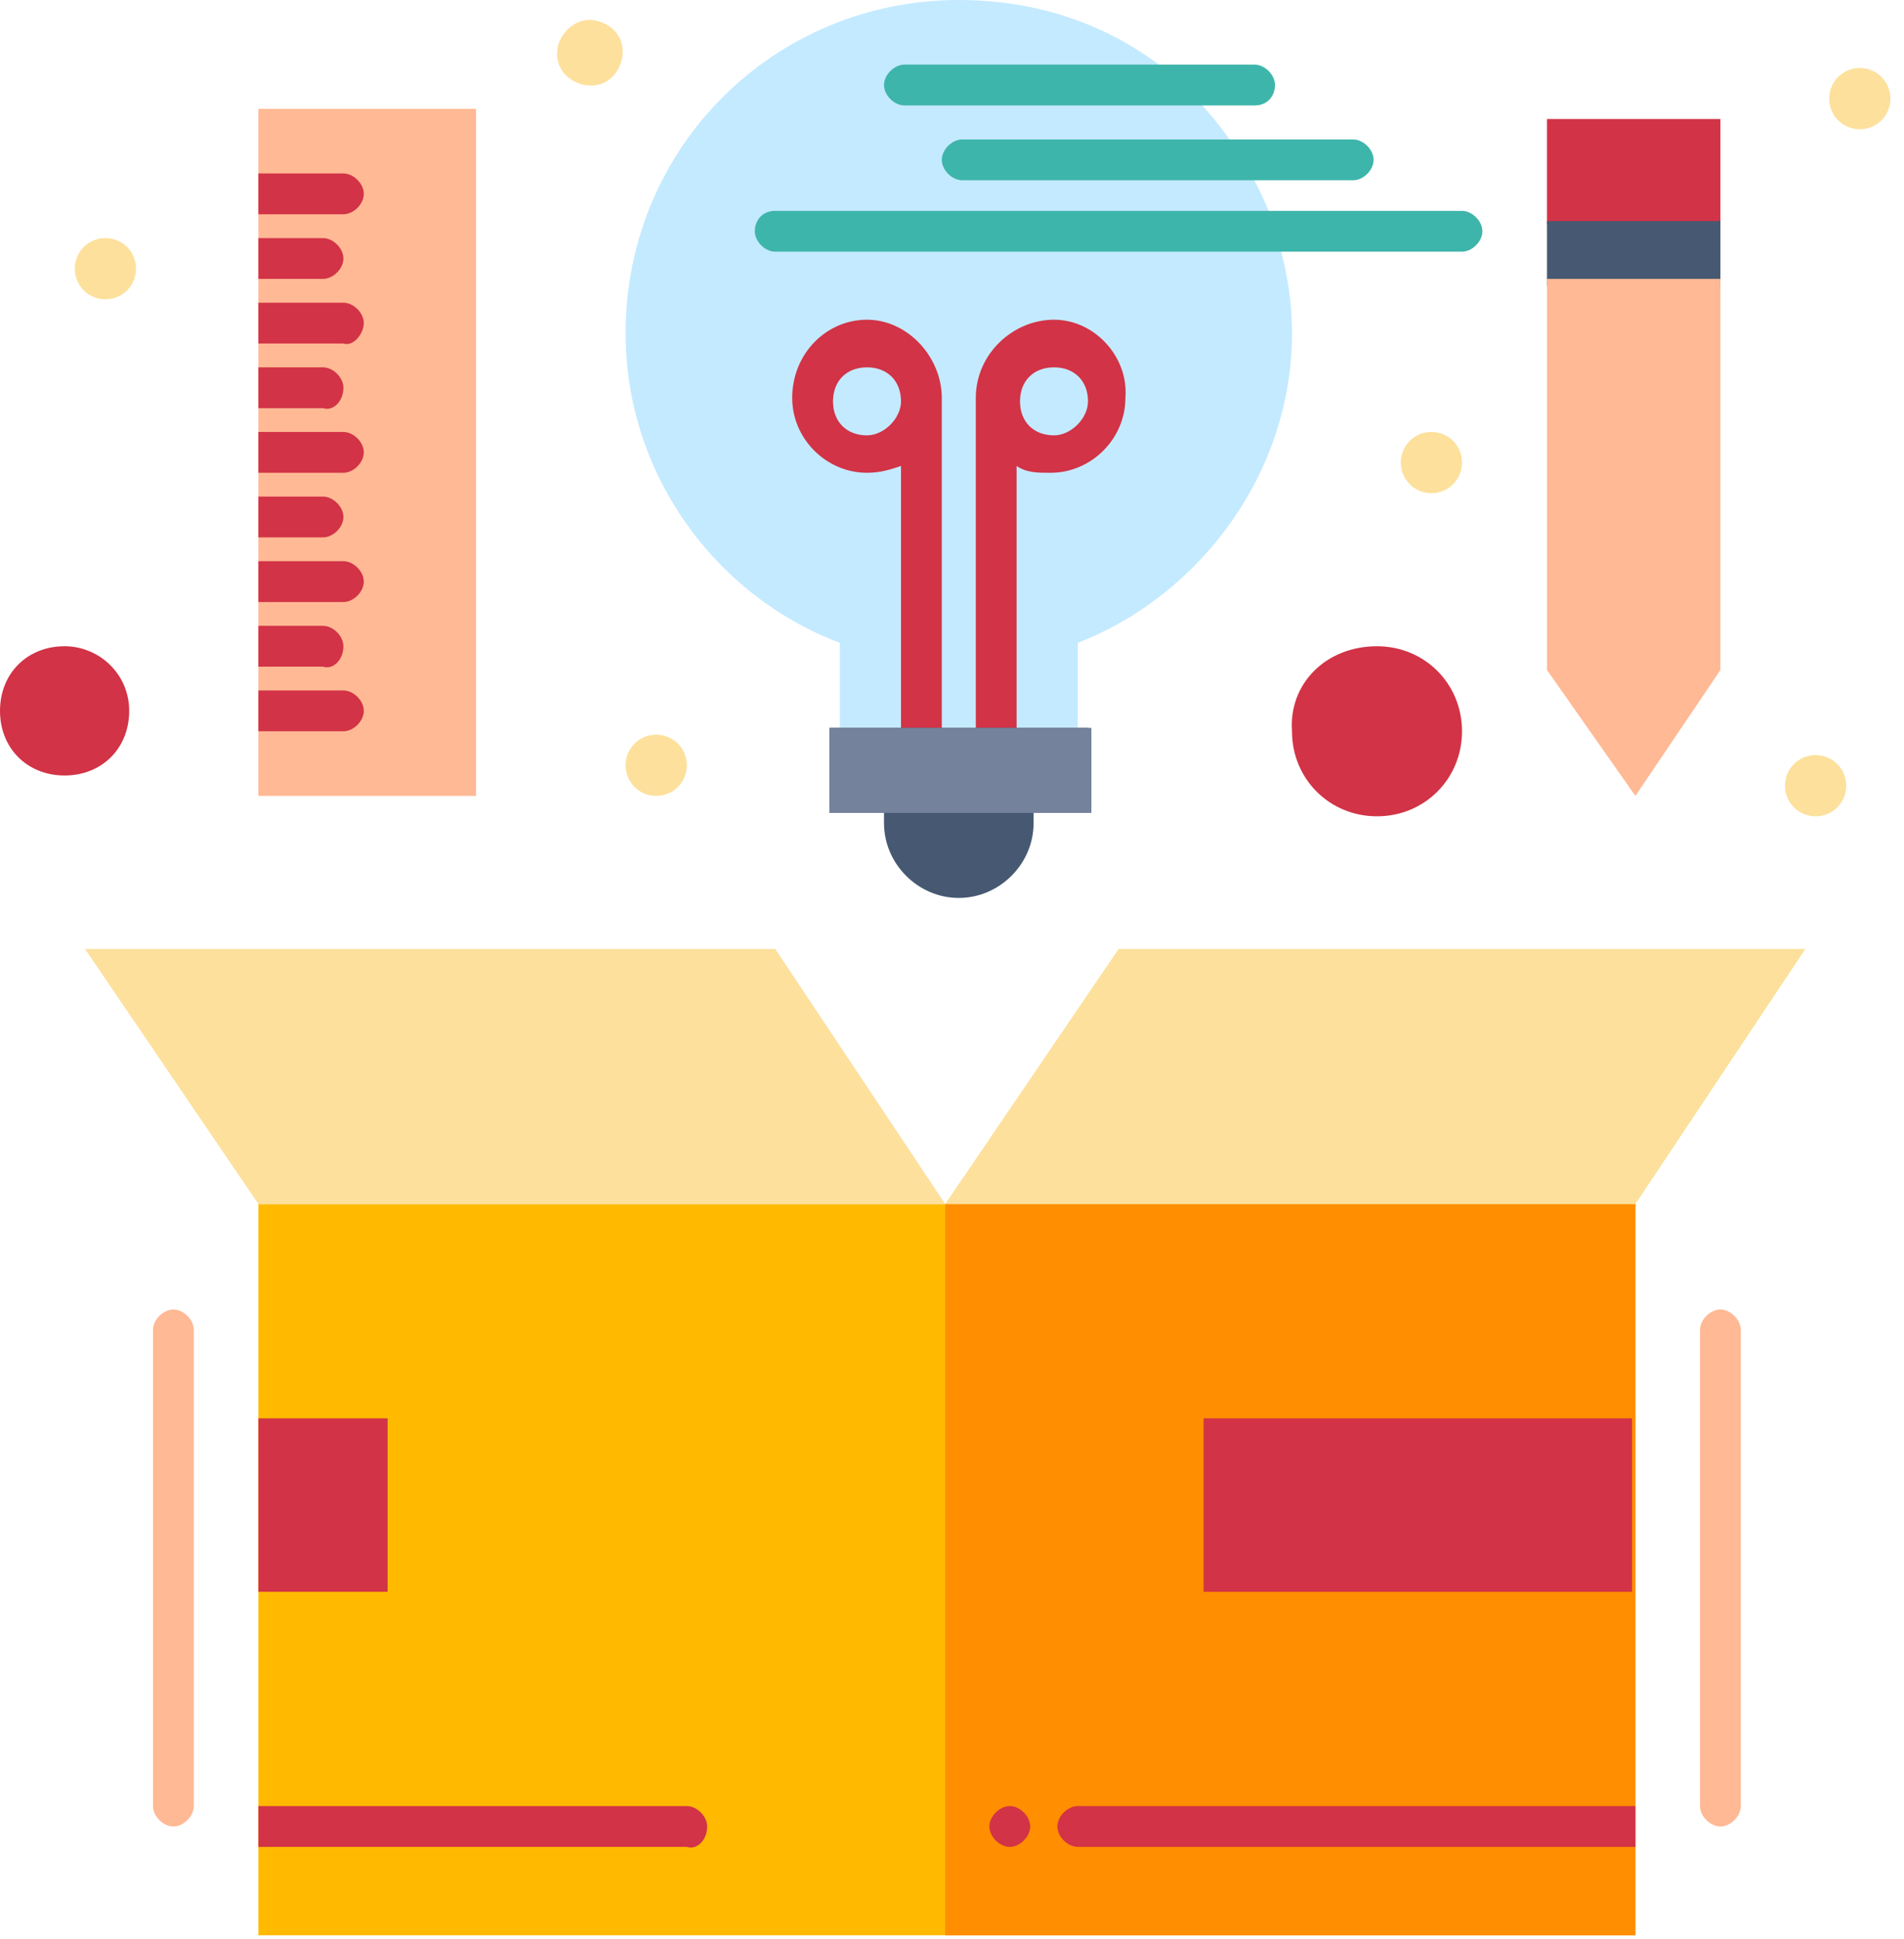<svg width="56" height="57" viewBox="0 0 56 57" fill="none" xmlns="http://www.w3.org/2000/svg">
<path d="M27.8 35.4H7.6V53.7V56.9H27.8H48.1V53.7V35.4H27.8Z" fill="#FFBA00"/>
<path d="M7.6 5.7V3.2H14V23.4H7.6V20.9V19V17.1V15.2V13.3V11.4V9.5V7.6V5.7Z" fill="#FFB995"/>
<path d="M48.1 35.4H27.8V53.7V56.9H48.1V53.7V35.4Z" fill="#FF8E00"/>
<path d="M11.4 41.7H7.6V46.8H11.4V41.7Z" fill="#D23346"/>
<path d="M48 41.7H35.4V46.8H48V41.7Z" fill="#D23346"/>
<path d="M53.1 27.9L48.1 35.4H27.8L32.9 27.9H53.1Z" fill="#FDE09C"/>
<path d="M22.8 27.9L27.8 35.4H7.6L2.5 27.9H22.8Z" fill="#FDE09C"/>
<path d="M50.6 3.5H45.5V6.6H50.6V3.5Z" fill="#D23346"/>
<path d="M50.6 6.5H45.5V8.4H50.6V6.5Z" fill="#475972"/>
<path d="M50.6 8.2V19.7L48.1 23.4L45.5 19.7V8.2H50.6Z" fill="#FFB995"/>
<path d="M1.9 19C2.9 19 3.8 19.8 3.8 20.9C3.8 22 3 22.8 1.9 22.8C0.8 22.8 0 22 0 20.9C0 19.8 0.8 19 1.9 19Z" fill="#D23346"/>
<path d="M40.5 19C41.9 19 43 20.1 43 21.5C43 22.9 41.9 24 40.5 24C39.1 24 38 22.9 38 21.5C37.9 20.1 39 19 40.5 19Z" fill="#D23346"/>
<path d="M37.5 6.8C37.3 6 36.9 5.3 36.5 4.6C36 3.8 35.4 3.1 34.7 2.4C33 0.9 30.8 0 28.2 0C22.8 0 18.4 4.3 18.4 9.8C18.4 13.9 21 17.5 24.7 18.9V21.4H27.1H29.3H31.7V18.9C35.3 17.5 38 13.9 38 9.8C38 8.7 37.8 7.7 37.5 6.8Z" fill="#C4EAFF"/>
<path d="M54.7 2C55.2 2 55.6 2.4 55.6 2.9C55.6 3.4 55.2 3.8 54.7 3.8C54.2 3.8 53.8 3.4 53.8 2.9C53.8 2.4 54.2 2 54.7 2Z" fill="#FDE09C"/>
<path d="M53.4 22.2C53.9 22.2 54.3 22.6 54.3 23.1C54.3 23.6 53.9 24 53.4 24C52.9 24 52.5 23.6 52.5 23.1C52.5 22.6 52.9 22.2 53.4 22.2Z" fill="#FDE09C"/>
<path d="M42.1 12.7C42.6 12.7 43 13.1 43 13.6C43 14.1 42.6 14.5 42.1 14.5C41.6 14.5 41.2 14.1 41.2 13.6C41.2 13.1 41.6 12.7 42.1 12.7Z" fill="#FDE09C"/>
<path d="M29.7 53.1C30 53.1 30.3 53.4 30.3 53.7C30.3 54 30 54.3 29.7 54.3C29.4 54.3 29.1 54 29.1 53.7C29.1 53.4 29.4 53.1 29.7 53.1Z" fill="#D23346"/>
<path d="M19.3 21.6C19.8 21.6 20.2 22 20.2 22.5C20.2 23 19.8 23.4 19.3 23.4C18.8 23.4 18.4 23 18.4 22.5C18.4 22 18.8 21.6 19.3 21.6Z" fill="#FDE09C"/>
<path d="M17.5 0.6C18 0.7 18.4 1.1 18.3 1.7C18.2 2.2 17.8 2.6 17.2 2.5C16.7 2.4 16.3 2 16.4 1.4C16.5 0.9 17 0.5 17.5 0.6Z" fill="#FDE09C"/>
<path d="M3.1 7C3.6 7 4 7.4 4 7.9C4 8.4 3.6 8.8 3.1 8.8C2.6 8.8 2.2 8.4 2.2 7.9C2.2 7.4 2.6 7 3.1 7Z" fill="#FDE09C"/>
<path d="M20.8 53.7C20.8 53.4 20.5 53.1 20.2 53.1H7.6V53.7V54.3H20.2C20.5 54.4 20.8 54.1 20.8 53.7Z" fill="#D23346"/>
<path d="M48.1 53.1H31.7C31.4 53.1 31.1 53.4 31.1 53.7C31.1 54 31.4 54.3 31.7 54.3H48.1V53.7V53.1Z" fill="#D23346"/>
<path d="M50.6 53.7C50.3 53.7 50 53.4 50 53.1V39.1C50 38.8 50.3 38.5 50.6 38.5C50.9 38.5 51.2 38.8 51.2 39.1V53.1C51.2 53.4 50.9 53.7 50.6 53.7Z" fill="#FFB995"/>
<path d="M5.1 53.7C4.8 53.7 4.5 53.4 4.5 53.1V39.1C4.5 38.8 4.8 38.5 5.1 38.5C5.4 38.5 5.7 38.8 5.7 39.1V53.1C5.7 53.4 5.4 53.7 5.1 53.7Z" fill="#FFB995"/>
<path d="M25.5 9.4C24.3 9.4 23.3 10.4 23.3 11.7C23.3 12.9 24.3 13.9 25.5 13.9C25.9 13.9 26.2 13.8 26.5 13.7V21.4C26.5 21.7 26.8 22 27.1 22C27.4 22 27.7 21.7 27.7 21.4V11.7C27.7 10.5 26.7 9.4 25.5 9.4ZM25.5 12.8C24.9 12.8 24.5 12.4 24.5 11.8C24.5 11.2 24.9 10.8 25.5 10.8C26.1 10.8 26.5 11.2 26.5 11.8C26.5 12.3 26 12.8 25.5 12.8Z" fill="#D23346"/>
<path d="M31 9.4C29.8 9.4 28.7 10.4 28.7 11.7V21.4C28.7 21.7 29 22 29.3 22C29.6 22 29.9 21.7 29.9 21.4V13.7C30.2 13.9 30.5 13.9 30.9 13.9C32.1 13.9 33.1 12.9 33.1 11.7C33.2 10.5 32.2 9.4 31 9.4ZM31 12.8C30.4 12.8 30 12.4 30 11.8C30 11.2 30.4 10.8 31 10.8C31.6 10.8 32 11.2 32 11.8C32 12.3 31.5 12.8 31 12.8Z" fill="#D23346"/>
<path d="M43 7.4H22.8C22.5 7.4 22.2 7.1 22.2 6.8C22.2 6.5 22.4 6.2 22.8 6.2H43C43.3 6.2 43.6 6.5 43.6 6.8C43.6 7.1 43.3 7.4 43 7.4Z" fill="#3EB5AA"/>
<path d="M39.8 5.3H28.3C28 5.3 27.7 5 27.7 4.7C27.7 4.4 28 4.1 28.3 4.1H39.8C40.1 4.1 40.4 4.4 40.4 4.7C40.4 5 40.1 5.3 39.8 5.3Z" fill="#3EB5AA"/>
<path d="M36.9 3.1H26.6C26.3 3.1 26 2.8 26 2.5C26 2.2 26.3 1.9 26.6 1.9H36.9C37.2 1.9 37.5 2.2 37.5 2.5C37.5 2.8 37.3 3.1 36.9 3.1Z" fill="#3EB5AA"/>
<path d="M10.7 20.9C10.7 20.6 10.4 20.3 10.1 20.3H7.6V20.9V21.5H10.1C10.4 21.5 10.7 21.2 10.7 20.9Z" fill="#D23346"/>
<path d="M10.1 19C10.1 18.7 9.8 18.4 9.5 18.4H7.6V19V19.6H9.5C9.8 19.7 10.1 19.4 10.1 19Z" fill="#D23346"/>
<path d="M10.7 17.1C10.7 16.8 10.4 16.5 10.1 16.5H7.6V17.1V17.7H10.1C10.4 17.7 10.7 17.4 10.7 17.1Z" fill="#D23346"/>
<path d="M10.1 15.2C10.1 14.9 9.8 14.6 9.5 14.6H7.6V15.2V15.8H9.5C9.8 15.8 10.1 15.5 10.1 15.2Z" fill="#D23346"/>
<path d="M10.7 13.3C10.7 13 10.4 12.7 10.1 12.7H7.6V13.3V13.9H10.1C10.4 13.9 10.7 13.6 10.7 13.3Z" fill="#D23346"/>
<path d="M10.1 11.4C10.1 11.1 9.8 10.8 9.5 10.8H7.6V11.4V12H9.5C9.8 12.1 10.1 11.8 10.1 11.4Z" fill="#D23346"/>
<path d="M10.7 9.5C10.7 9.2 10.4 8.9 10.1 8.9H7.6V9.5V10.1H10.1C10.4 10.2 10.7 9.8 10.7 9.5Z" fill="#D23346"/>
<path d="M10.1 7.6C10.1 7.3 9.8 7 9.5 7H7.6V7.6V8.2H9.5C9.8 8.2 10.1 7.9 10.1 7.6Z" fill="#D23346"/>
<path d="M10.7 5.7C10.7 5.4 10.4 5.1 10.1 5.1H7.6V5.7V6.3H10.1C10.4 6.3 10.7 6 10.7 5.7Z" fill="#D23346"/>
<path d="M31.7 21.4H29.3H27.1H24.7H24.4V23.9H26V24.2C26 25.4 27 26.4 28.2 26.4C29.4 26.4 30.4 25.4 30.4 24.2V23.9H32V21.4H31.7Z" fill="#475972"/>
<path d="M32.1 21.4V23.9H30.3H26H24.4V21.4H24.7H27.1H29.3H31.7H32.1Z" fill="#74829C"/>
</svg>
